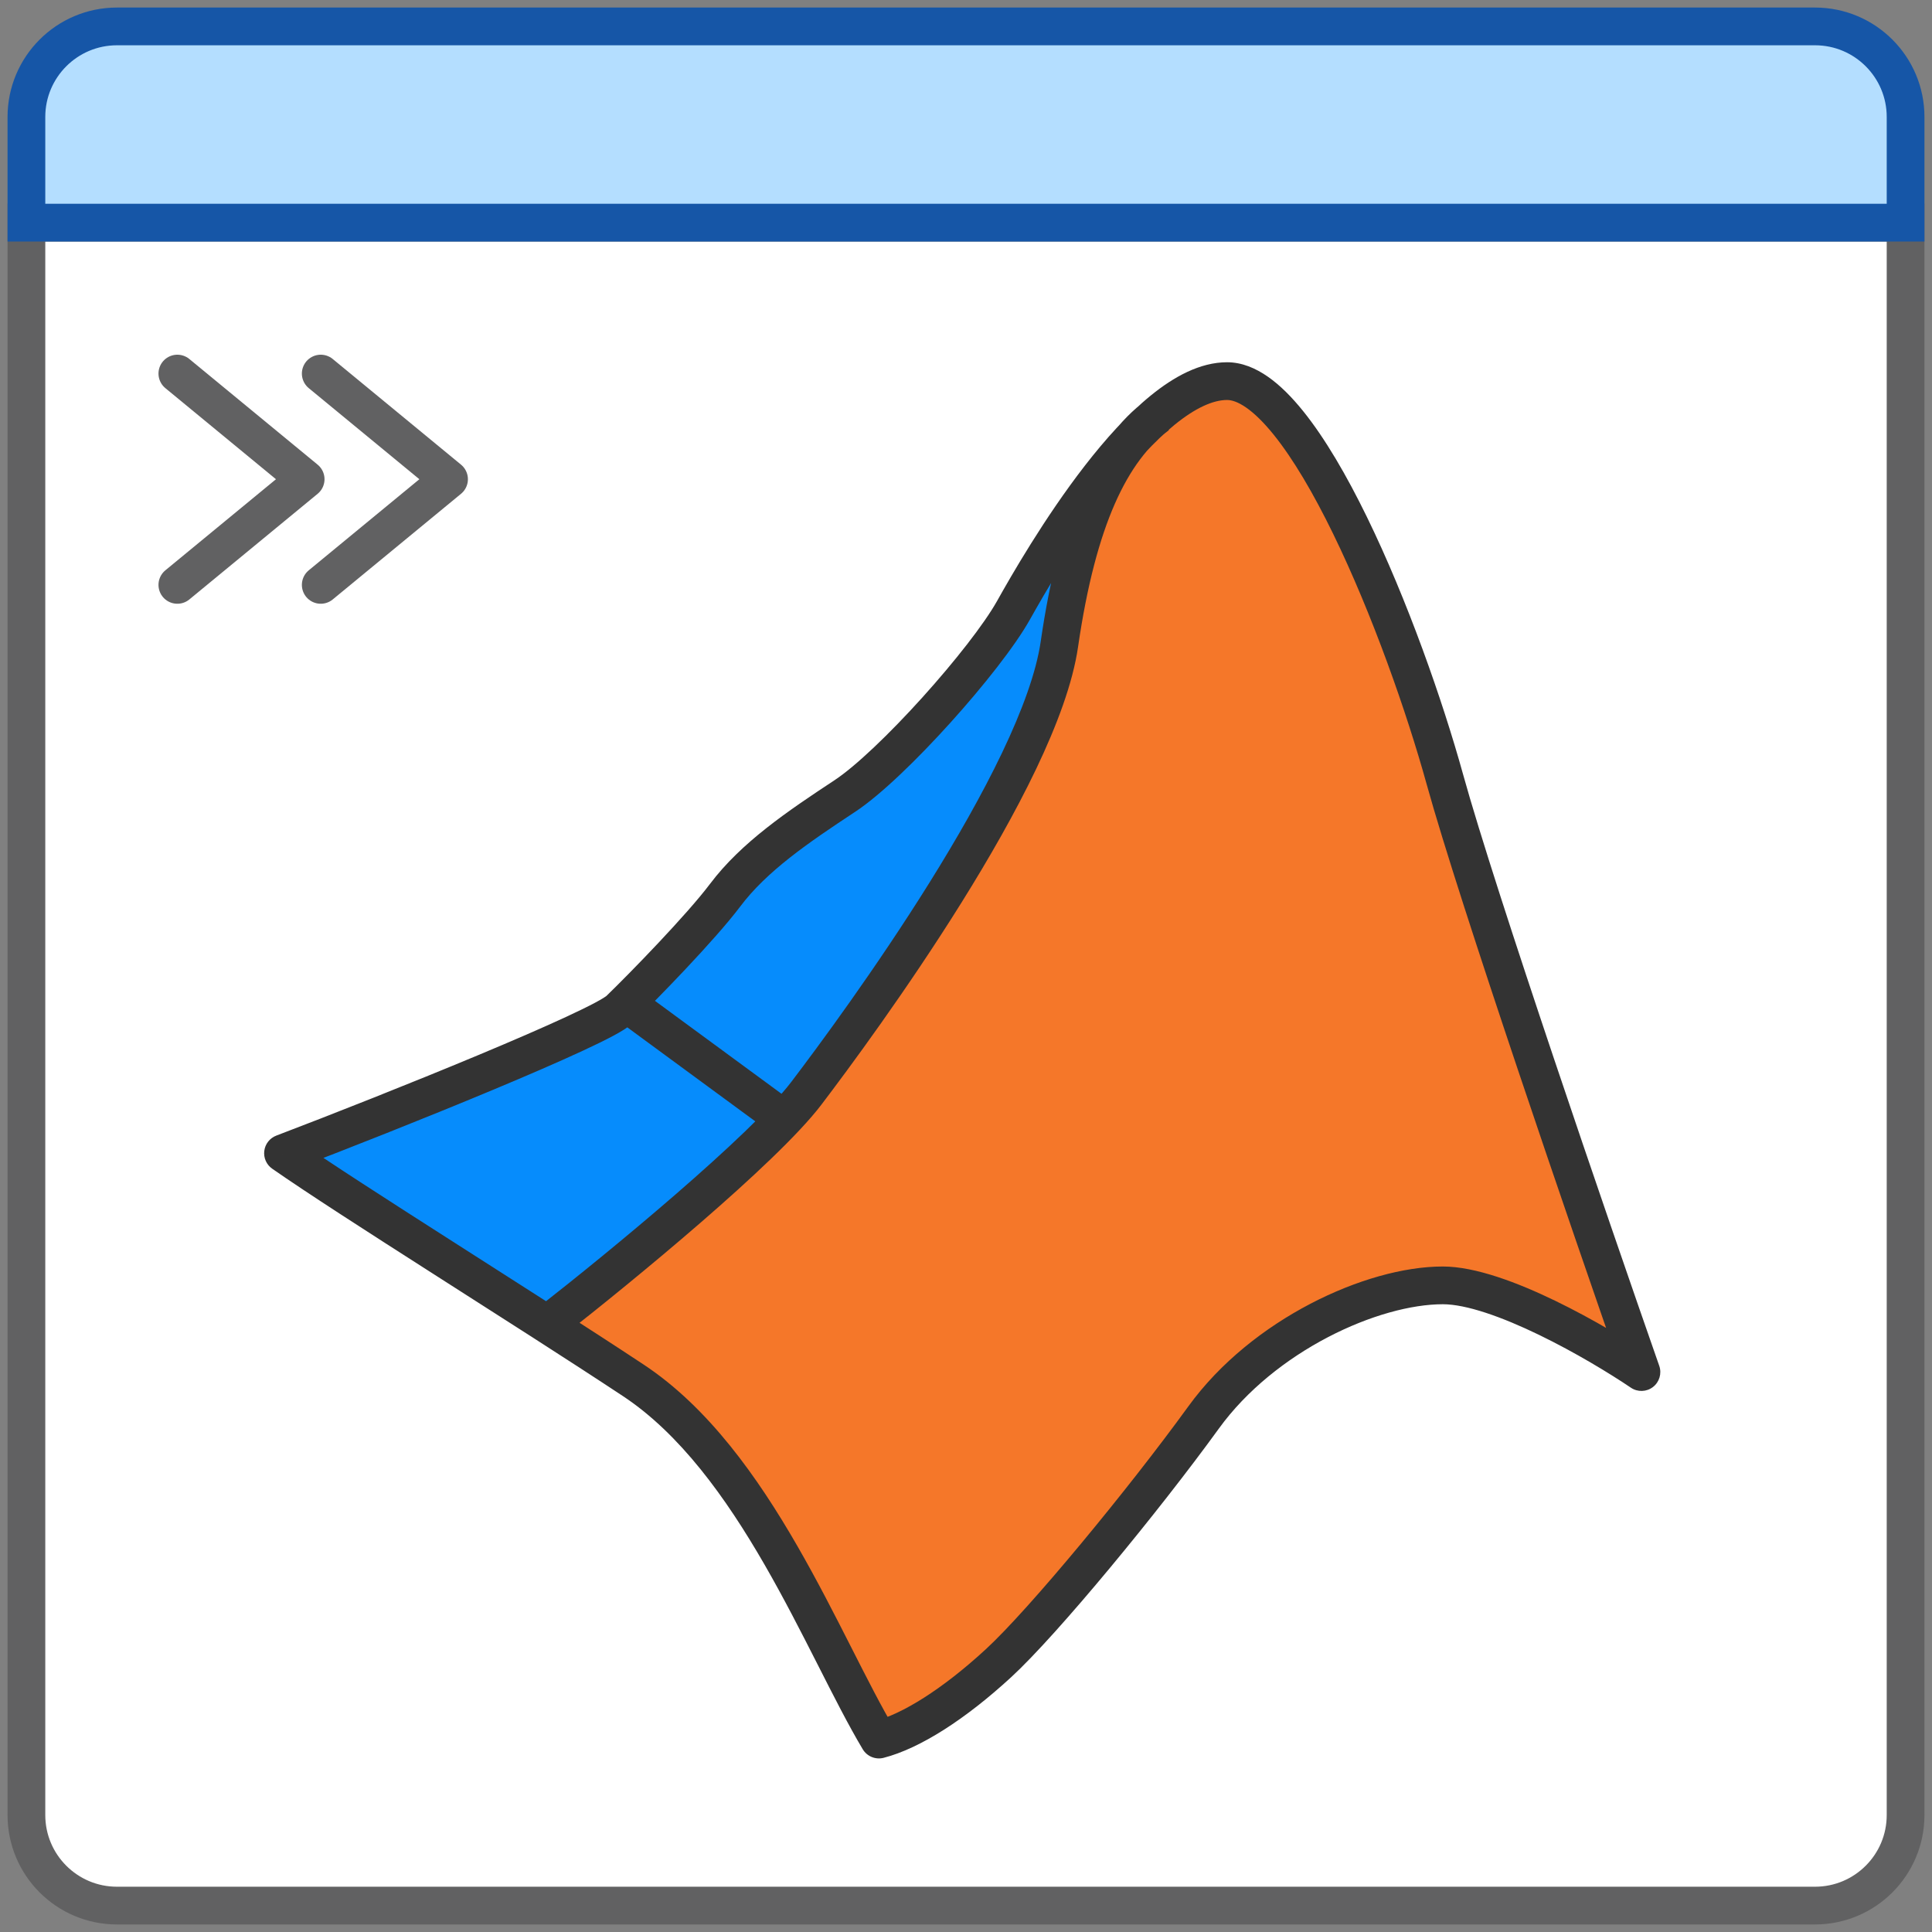 <svg width="256" height="256" viewBox="0 0 256 256" fill="none" xmlns="http://www.w3.org/2000/svg">
<rect x="0" y="0" width="256" height="256" fill="#808080" stroke="none"/>
<path d="M3.5 29.5H252.5V240.5C252.5 247.127 247.127 252.5 240.5 252.5H15.5C8.873 252.5 3.5 247.127 3.5 240.5V29.5Z" fill="white" stroke="#616162" stroke-width="5"/>
<path fill-rule="evenodd" clip-rule="evenodd" d="M163.705 50.954C146.713 53.767 142.729 72.986 137.573 95.134C136.802 100.439 114.943 134.268 112.143 140.134C104.824 151.868 78.702 170.454 75.112 175.173C84.387 181.307 96.755 192.558 102.065 201.775C104.755 206.444 115.052 225.237 117.182 229.431C129.135 223.103 151.145 200.693 159.018 189.822C163.632 183.451 176.713 172.712 185.619 170.251C185.619 170.251 196.869 169.431 215.619 179.509C208.172 157.886 192.819 110.174 189.369 97.712C189.369 97.712 175.307 50.603 163.705 50.954Z" fill="#F57729"/>
<path d="M72.7 175.3C72.7 175.3 98.599 153.497 103.9 148.9L83.1 133.7L37.9 152.5L72.7 175.3ZM83.5 132.9L104.3 148.5C108.091 143.465 127.433 114.469 133.9 104.1C137.421 98.455 140.7 86.5 140.7 86.5C141.5 79.3 143.5 66.9 143.5 66.9C141.553 68.569 135.354 78.509 131.487 84.711C129.793 87.428 128.546 89.427 128.3 89.7C120.481 98.915 110.713 105.986 104.847 110.232C102.31 112.068 100.504 113.376 99.9 114.1C97.874 116.793 86.712 129.536 83.5 132.9Z" fill="#068CFC"/>
<path d="M72.7 175.3C72.7 175.3 98.599 153.497 103.9 148.9L83.1 133.7L37.9 152.5L72.7 175.3ZM83.5 132.9L104.3 148.5C108.091 143.465 127.433 114.469 133.9 104.1C137.421 98.455 140.7 86.5 140.7 86.5C141.5 79.3 143.5 66.9 143.5 66.9C141.553 68.569 135.354 78.509 131.487 84.711C129.793 87.428 128.546 89.427 128.3 89.7C120.481 98.915 110.713 105.986 104.847 110.232C102.31 112.068 100.504 113.376 99.9 114.1C97.874 116.793 86.712 129.536 83.5 132.9Z" stroke="#068CFC"/>
<path d="M37.5 152.81L36.611 150.474C35.745 150.803 35.132 151.584 35.019 152.504C34.905 153.424 35.31 154.331 36.07 154.861L37.5 152.81ZM82.075 133.781L83.812 135.578L83.812 135.578L82.075 133.781ZM96.085 118.615L98.083 120.118L98.083 120.118L96.085 118.615ZM111.934 105.485L110.558 103.397L110.558 103.397L111.934 105.485ZM134.292 80.865L136.473 82.087L136.473 82.087L134.292 80.865ZM191.462 103.296L193.872 102.629L193.872 102.629L191.462 103.296ZM217.5 181.807L216.099 183.877C216.992 184.482 218.171 184.445 219.025 183.788C219.879 183.13 220.216 181.999 219.86 180.982L217.5 181.807ZM159.481 187.825L161.506 189.292L161.506 189.292L159.481 187.825ZM132.311 220.378L130.618 218.539L130.618 218.539L132.311 220.378ZM116.462 230.5L114.316 231.783C114.885 232.734 116.013 233.198 117.086 232.921L116.462 230.5ZM83.915 182.901L82.536 184.986L82.536 184.986L83.915 182.901ZM71.617 172.999C70.529 173.849 70.337 175.421 71.187 176.509C72.037 177.596 73.608 177.789 74.696 176.939L71.617 172.999ZM106.836 144.878L104.846 143.364L104.846 143.364L106.836 144.878ZM140.373 85.361L142.847 85.72L142.847 85.72L140.373 85.361ZM38.389 155.147C45.721 152.358 56.268 148.192 65.3 144.419C69.814 142.534 73.972 140.738 77.167 139.255C78.763 138.516 80.145 137.842 81.222 137.267C82.192 136.749 83.209 136.161 83.812 135.578L80.337 131.983C80.374 131.948 80.3 132.021 79.994 132.213C79.721 132.385 79.346 132.6 78.866 132.856C77.908 133.368 76.622 133.997 75.064 134.719C71.953 136.162 67.864 137.93 63.373 139.806C54.397 143.555 43.901 147.701 36.611 150.474L38.389 155.147ZM83.812 135.578C86.93 132.565 94.749 124.55 98.083 120.118L94.087 117.112C91.012 121.2 83.447 128.978 80.337 131.983L83.812 135.578ZM98.083 120.118C101.599 115.444 107.018 111.718 113.31 107.572L110.558 103.397C104.397 107.458 98.211 111.63 94.087 117.112L98.083 120.118ZM113.31 107.572C116.709 105.332 121.56 100.609 125.924 95.773C130.302 90.923 134.491 85.624 136.473 82.087L132.112 79.643C130.414 82.671 126.538 87.63 122.212 92.423C117.874 97.23 113.385 101.534 110.558 103.397L113.31 107.572ZM136.473 82.087C138.302 78.823 142.579 71.368 147.712 64.753C150.282 61.44 153.001 58.426 155.668 56.263C158.394 54.051 160.734 53 162.594 53V48C159.006 48 155.544 49.924 152.517 52.38C149.431 54.884 146.445 58.23 143.762 61.688C138.388 68.613 133.962 76.341 132.112 79.643L136.473 82.087ZM162.594 53C163.203 53 164.043 53.248 165.147 54.021C166.247 54.79 167.462 55.978 168.761 57.588C171.361 60.809 174.047 65.397 176.638 70.711C181.811 81.315 186.396 94.365 189.053 103.963L193.872 102.629C191.152 92.805 186.467 79.456 181.132 68.519C178.471 63.061 175.593 58.092 172.652 54.448C171.181 52.626 169.631 51.055 168.013 49.923C166.399 48.795 164.569 48 162.594 48V53ZM189.053 103.963C193.382 119.6 208.265 162.969 215.14 182.632L219.86 180.982C212.961 161.252 198.146 118.068 193.872 102.629L189.053 103.963ZM218.901 179.736C215.989 177.766 211.173 174.831 206.109 172.376C201.165 169.98 195.542 167.818 191.179 167.818V172.818C194.289 172.818 198.995 174.485 203.929 176.876C208.742 179.209 213.351 182.018 216.099 183.877L218.901 179.736ZM191.179 167.818C185.997 167.818 179.655 169.614 173.643 172.752C167.606 175.902 161.69 180.513 157.456 186.359L161.506 189.292C165.197 184.195 170.46 180.053 175.956 177.184C181.477 174.303 187.021 172.818 191.179 172.818V167.818ZM157.456 186.359C149.553 197.271 136.37 213.244 130.618 218.539L134.004 222.218C140.139 216.571 153.56 200.263 161.506 189.292L157.456 186.359ZM130.618 218.539C124.782 223.912 119.489 227.138 115.838 228.079L117.086 232.921C121.926 231.673 127.954 227.788 134.004 222.218L130.618 218.539ZM118.608 229.217C116.823 226.23 114.921 222.472 112.77 218.238C110.637 214.037 108.283 209.416 105.645 204.837C100.399 195.731 93.864 186.483 85.294 180.816L82.536 184.986C90.098 189.988 96.157 198.384 101.313 207.333C103.875 211.782 106.174 216.291 108.312 220.502C110.433 224.679 112.423 228.614 114.316 231.783L118.608 229.217ZM85.294 180.816C70.564 171.074 48.075 157.138 38.93 150.76L36.07 154.861C45.227 161.248 68.104 175.442 82.536 184.986L85.294 180.816ZM74.696 176.939C79.156 173.453 86.195 167.763 92.837 162.004C99.41 156.304 105.813 150.351 108.826 146.391L104.846 143.364C102.198 146.845 96.196 152.473 89.561 158.226C82.996 163.92 76.025 169.555 71.617 172.999L74.696 176.939ZM108.826 146.391C112.385 141.712 120.181 131.176 127.418 119.573C131.037 113.771 134.537 107.669 137.303 101.875C140.051 96.117 142.153 90.504 142.847 85.72L137.899 85.001C137.312 89.041 135.465 94.118 132.791 99.721C130.134 105.287 126.737 111.217 123.176 116.926C116.054 128.344 108.362 138.742 104.846 143.364L108.826 146.391ZM142.847 85.72C145.229 69.311 149.492 61.029 154.888 56.999L151.896 52.993C144.839 58.264 140.327 68.276 137.899 85.001L142.847 85.72ZM81.016 134.583L101.62 149.715L104.58 145.685L83.976 130.553L81.016 134.583Z" fill="#333333"/>
<path d="M23.5 49.5L40.5 63.5L23.5 77.5M42.5 49.5L59.5 63.5L42.5 77.5" stroke="#616162" stroke-width="5" stroke-linecap="round" stroke-linejoin="round"/>
<path d="M3.5 29.5H252.5V15.5C252.5 8.873 247.127 3.5 240.5 3.5H15.5C8.873 3.5 3.5 8.873 3.5 15.5L3.5 29.5Z" fill="#B4DEFF" stroke="#1656A7" stroke-width="5"/>
</svg>

